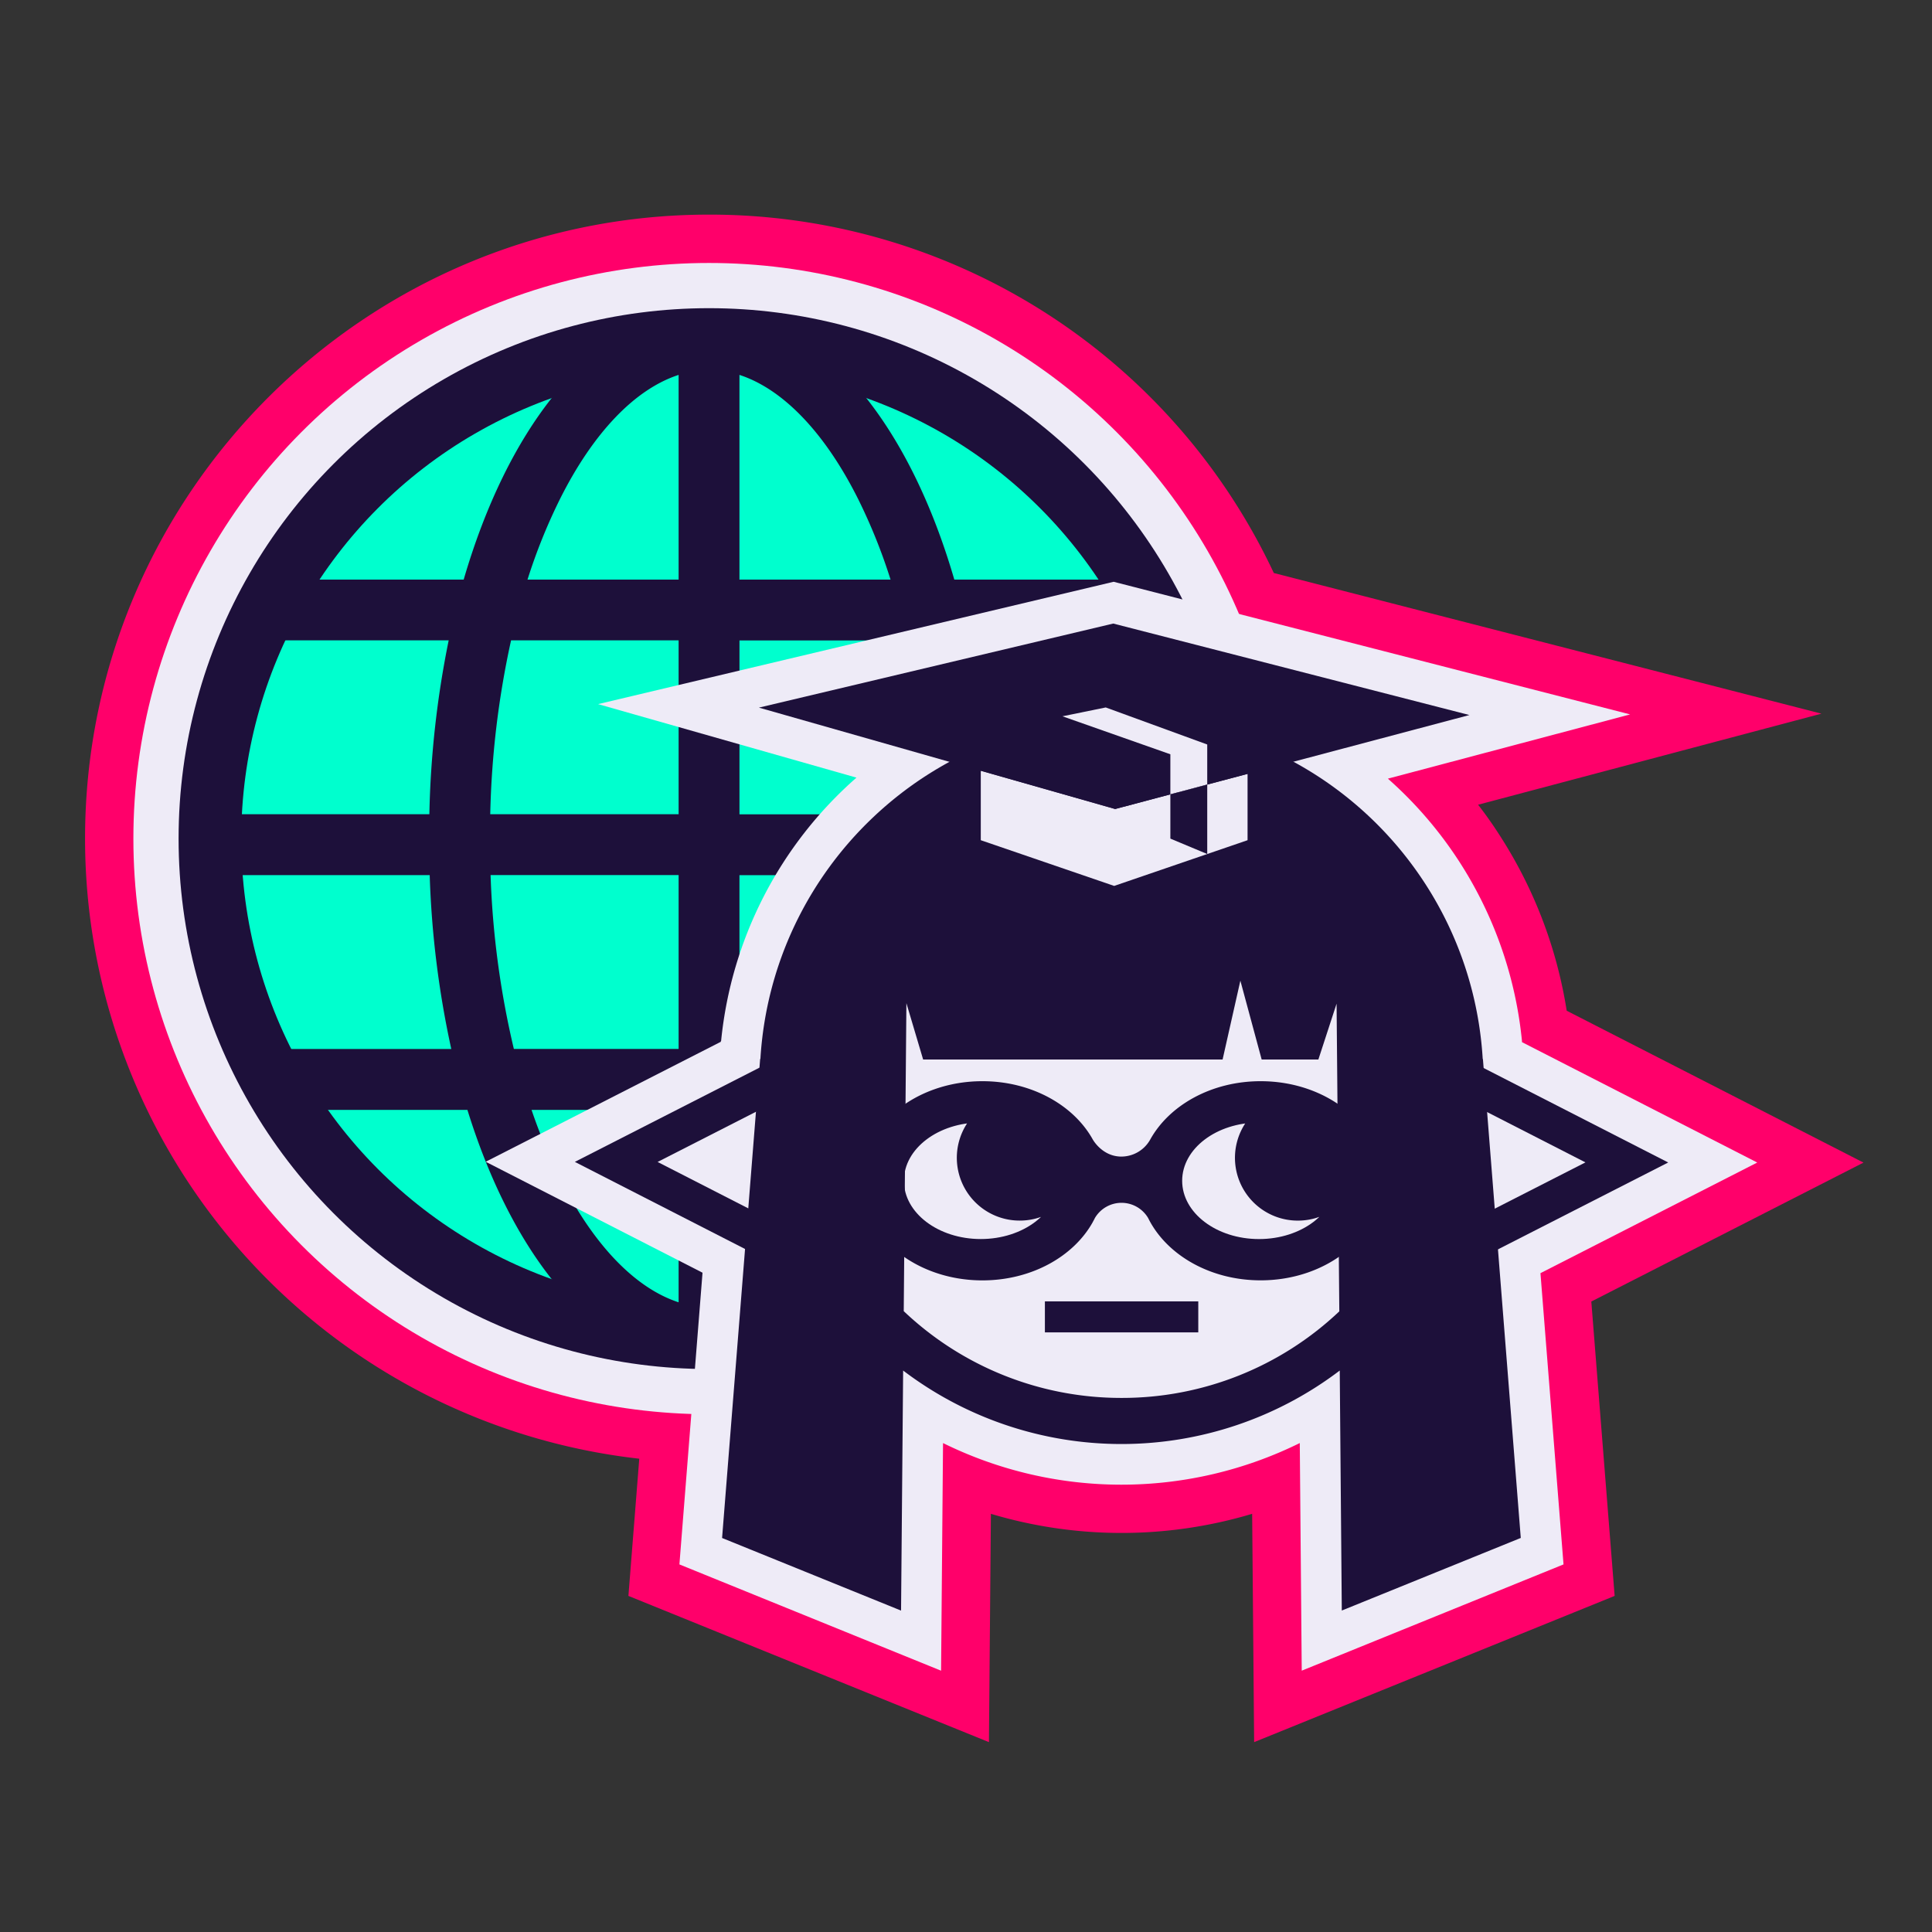 <svg id="Layer_1" data-name="Layer 1" xmlns="http://www.w3.org/2000/svg" xmlns:xlink="http://www.w3.org/1999/xlink" viewBox="0 0 800 800"><rect x="0" y="0" width="800" height="800" fill="#333333" stroke="none"/><defs><style>.cls-1{fill:none;}.cls-2{fill:#ff006a;}.cls-3{fill:#eeebf7;}.cls-4{fill:#1d103a;}.cls-5{fill:#00ffce;}.cls-6{clip-path:url(#clip-path);}.cls-7{clip-path:url(#clip-path-2);}</style><clipPath id="clip-path"><ellipse id="SVGID" class="cls-1" cx="406.11" cy="488.93" rx="31.82" ry="24.13"/></clipPath><clipPath id="clip-path-2"><ellipse id="SVGID-2" data-name="SVGID" class="cls-1" cx="521.33" cy="488.94" rx="31.82" ry="24.13"/></clipPath></defs><title>inkipedia icon</title><path class="cls-2" d="M260.21,660.83l4.5-56.81A258.42,258.42,0,0,1,35.22,347.25c0-142.47,115.91-258.38,258.38-258.38a258,258,0,0,1,233.86,148.4l226.76,58.24L612.05,333.22q4.79,6.18,9,12.77a187.48,187.48,0,0,1,27.69,72.53l122.9,62.89L658.93,538.94l9.66,121.89L519.31,721.38l-.82-94.54a188.67,188.67,0,0,1-108.18,0l-.81,94.54Z"/><path class="cls-2" d="M727.69,481.38l-97.42-49.85,0-.43h0a166.86,166.86,0,0,0-55.56-108.68L675,295.82,513.13,254.26C476.9,168.82,392.25,108.89,293.59,108.89,162,108.89,55.24,215.6,55.24,347.25c0,129.18,102.78,234.36,231,238.23l-4.94,62.31,108.4,44,.81-94.26a166.88,166.88,0,0,0,147.72,0l.81,94.25,108.4-44-9.55-120.6Z"/><circle class="cls-3" cx="293.59" cy="347.25" r="238.36"/><circle class="cls-4" cx="293.59" cy="347.25" r="219.64"/><circle class="cls-5" cx="293.59" cy="347.25" r="193.69"/><path class="cls-4" d="M293.59,128c-120.9,0-219.25,98.36-219.25,219.26s98.35,219.26,219.25,219.26,219.26-98.36,219.26-219.26S414.49,128,293.59,128ZM100.12,362.37h77.81a394.44,394.44,0,0,0,8.94,72H120.23A192.59,192.59,0,0,1,100.12,362.37ZM306.19,240V155.24c18,5.84,35.4,23.9,49.2,51.51A232.78,232.78,0,0,1,368.76,240Zm69.4,25.2a370.4,370.4,0,0,1,8.61,72h-78v-72ZM281,155.24V240H218.43a232.78,232.78,0,0,1,13.37-33.21C245.6,179.14,263,161.08,281,155.24Zm0,109.92v72H203a371.16,371.16,0,0,1,8.62-72Zm-103.21,72h-78a192.82,192.82,0,0,1,18-72h68A400.68,400.68,0,0,0,177.79,337.18Zm25.35,25.19H281v72H212.78A364.33,364.33,0,0,1,203.14,362.37ZM281,459.58v79.67c-18-5.83-35.4-23.89-49.2-51.51a228.86,228.86,0,0,1-11.7-28.16Zm25.19,79.67V459.58h60.9a228.86,228.86,0,0,1-11.7,28.16C341.59,515.36,324.16,533.42,306.19,539.25Zm0-104.86v-72h77.86a365.07,365.07,0,0,1-9.64,72Zm103.07-72h77.81a192.59,192.59,0,0,1-20.11,72H400.32A394.44,394.44,0,0,0,409.26,362.37Zm.14-25.19a400.68,400.68,0,0,0-8-72h68a192.82,192.82,0,0,1,18,72ZM455.23,240H395.16c-8.9-30.59-21.54-56.5-36.84-75.67A195.14,195.14,0,0,1,455.23,240ZM228.87,164.29C213.57,183.46,200.93,209.37,192,240H132A195.14,195.14,0,0,1,228.87,164.29ZM135.43,459.58h58.12c8.79,28.4,20.87,52.52,35.32,70.62A195,195,0,0,1,135.43,459.58ZM358.32,530.2c14.45-18.1,26.53-42.22,35.32-70.62h58.12A195,195,0,0,1,358.32,530.2Z"/><path class="cls-3" d="M281.33,647.79,290.9,527l-89.78-45.94,97.36-49.68,0-.26.12-.12a166.91,166.91,0,0,1,56.05-109l-107-30.44L461.13,240.9,675,295.82l-100.3,26.6A166.86,166.86,0,0,1,630.22,431.1h0l0,.43,97.42,49.85-89.77,45.81,9.55,120.6-108.4,44-.81-94.25a166.88,166.88,0,0,1-147.72,0l-.81,94.26Z"/><polygon class="cls-4" points="238.03 481.11 350.9 423.51 350.9 538.87 238.03 481.11"/><polygon class="cls-3" points="272.3 481.14 333.9 449.71 333.9 512.67 272.3 481.14"/><polygon class="cls-4" points="690.77 481.36 577.9 538.96 577.9 423.6 690.77 481.36"/><polygon class="cls-3" points="656.5 481.32 594.9 512.75 594.9 449.8 656.5 481.32"/><path class="cls-4" d="M522,447.7c-20.34,0-37.84,9.93-45.74,24.2a13.72,13.72,0,0,1-12.6,7c-7.32-.39-10.95-6.69-11.18-7.09-7.92-14.22-25.39-24.11-45.69-24.11-27.75,0-50.24,18.46-50.24,41.24s22.49,41.24,50.24,41.24c20.3,0,37.77-9.89,45.69-24.11v0l.07-.15c.28-.51.56-1,.82-1.56a12.8,12.8,0,0,1,22.05,0c7.45,15.12,25.49,25.8,46.58,25.8,27.75,0,50.24-18.46,50.24-41.24S549.77,447.7,522,447.7Z"/><g class="cls-6"><path class="cls-3" d="M422.24,505.42A26,26,0,0,1,401,464.37c-15.63,1.91-27.56,12.17-27.56,24.56,0,13.74,14.68,24.88,32.8,24.88,11.25,0,21.18-4.3,27.09-10.85A26,26,0,0,1,422.24,505.42Z"/></g><g class="cls-7"><path class="cls-3" d="M537.45,505.43a26,26,0,0,1-21.28-41.05c-15.62,1.91-27.56,12.17-27.56,24.56,0,13.74,14.69,24.88,32.8,24.88,11.26,0,21.18-4.3,27.09-10.85A26,26,0,0,1,537.45,505.43Z"/></g><rect class="cls-4" x="432.67" y="538.87" width="63.51" height="12.84"/><path class="cls-4" d="M614.05,438.57l-.09-.09c-4.74-78.7-69.87-141.07-149.54-141.07s-144.79,62.35-149.55,141l-.11.12L299,636.85l74.11,30.06.86-99.4a149.48,149.48,0,0,0,180.79,0l.85,99.38,74.11-30.06ZM464.42,578.85a130.72,130.72,0,0,1-90.2-35.93l1.1-127.54,6.93,23.34h124l7.36-32.65,8.82,32.65h23.48l7.54-23.12L554.58,543A130.72,130.72,0,0,1,464.42,578.85Z"/><polygon class="cls-3" points="516.59 347.91 461.35 366.84 406.12 347.91 406.12 319.15 461.77 334.99 516.59 320.43 516.59 347.91"/><polygon class="cls-4" points="461.77 334.99 314.25 293.01 460.97 258.2 608.45 296.08 461.77 334.99"/><polygon class="cls-3" points="499.89 308.28 499.89 308.28 499.89 308.28 499.89 308.28 457.86 292.94 439.94 296.6 484.62 312.33 484.62 328.92 499.89 324.86 499.89 308.28 499.89 308.28"/><polygon class="cls-4" points="484.62 328.92 484.62 347.25 499.89 353.63 499.89 324.86 484.62 328.92"/></svg>
